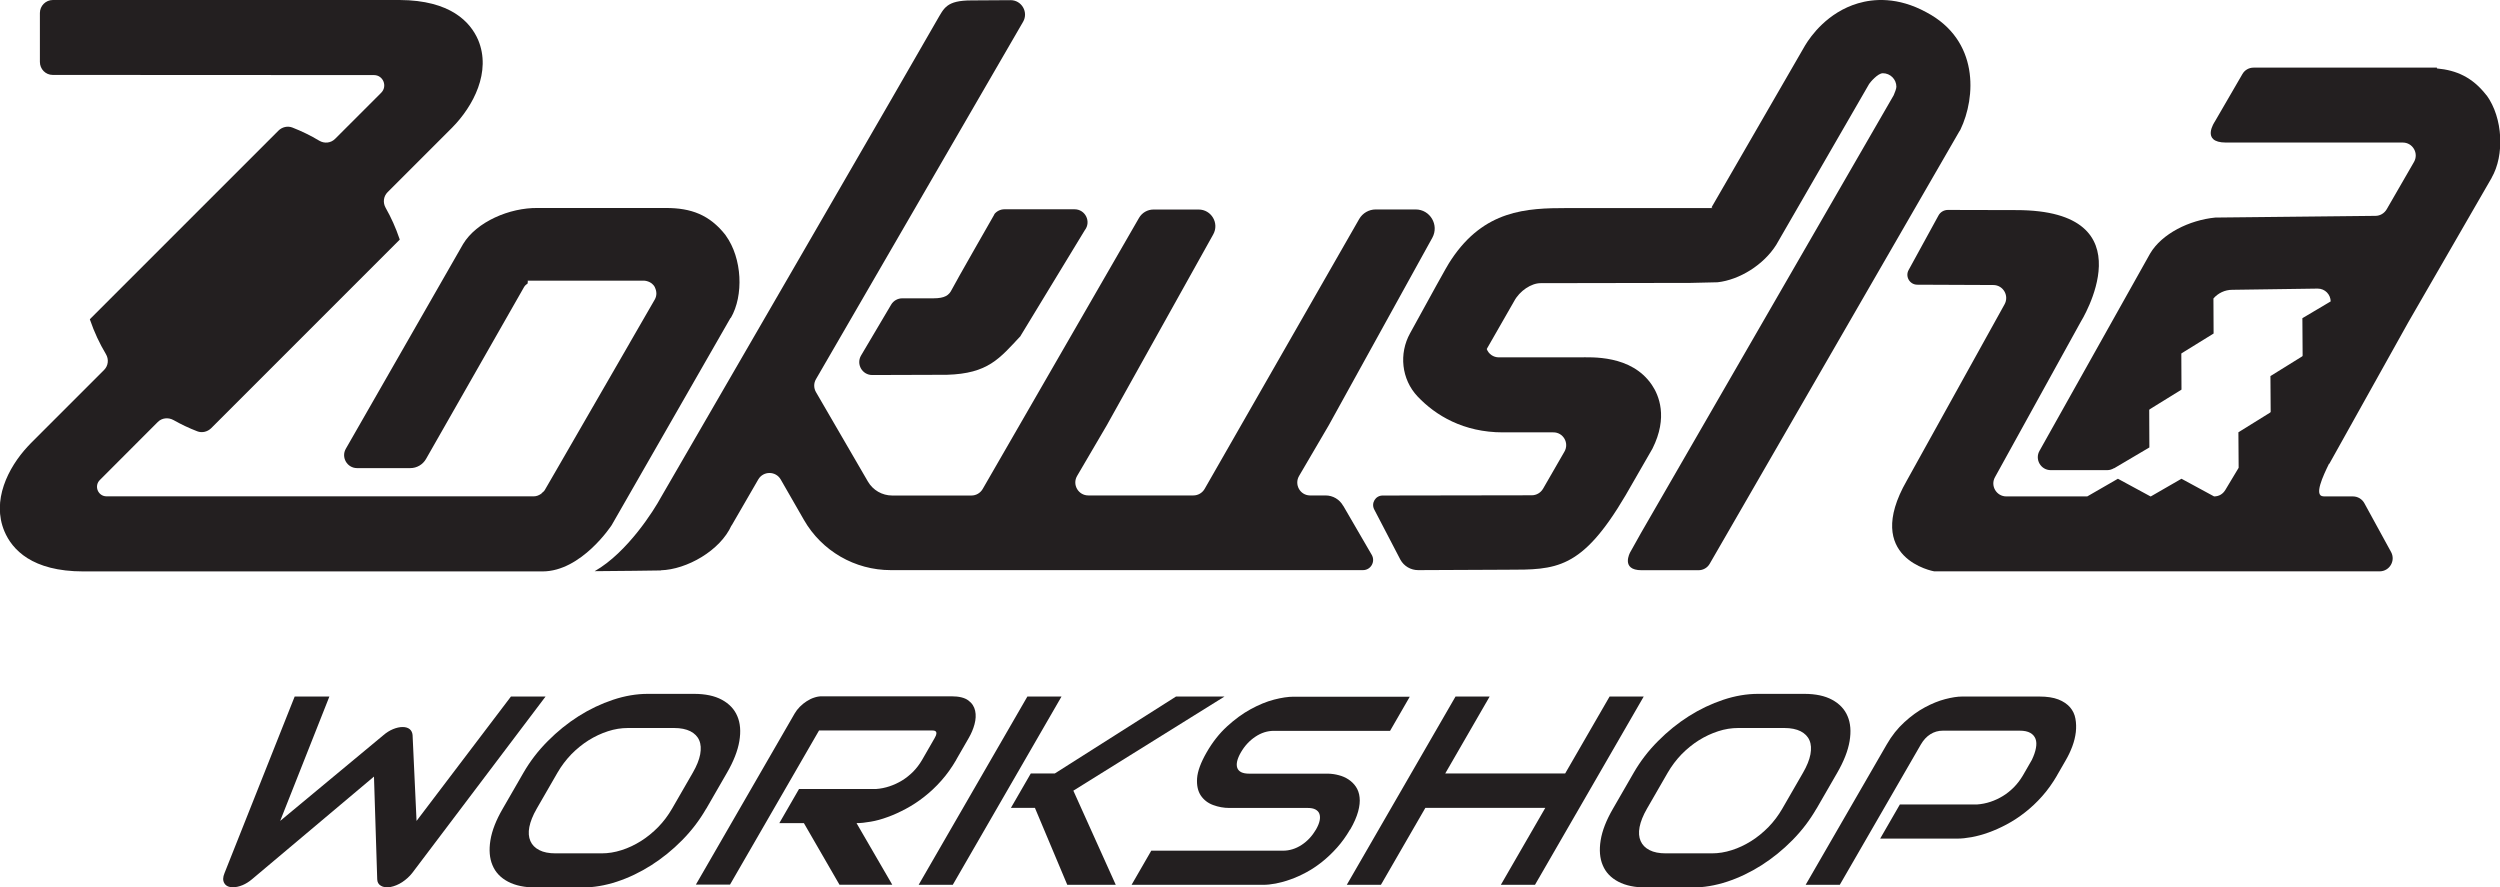 <?xml version="1.0" encoding="UTF-8"?>
<svg id="Layer_2" data-name="Layer 2" xmlns="http://www.w3.org/2000/svg" viewBox="0 0 308.31 109.45">
  <defs>
    <style>
      .cls-1 {
        fill: #231f20;
      }
    </style>
  </defs>
  <g id="Invoice">
    <g>
      <g>
        <path class="cls-1" d="M90.11,39.2h.02c1.6-2.75,1.41-7.34-.62-10.15h0s-.01-.02-.02-.03c-.01-.01-.02-.03-.03-.05h0c-1.96-2.48-4.22-3.32-7.32-3.32h-15.82c-3.48-.05-7.56,1.71-9.21,4.45h0s-14.46,25.24-14.46,25.24c-.61,1.06.16,2.39,1.39,2.39h6.56c.8,0,1.54-.43,1.94-1.13l12.09-21.2c.11-.19.28-.33.45-.45v-.19s.03-.05.03-.05l-.03-.02v-.08s.9,0,.9,0h13.41s.98,0,1.39.85h-.01c.22.45.26.99-.02,1.48l-3.07,5.32h0s-.06.11-.06.11h0s-4.41,7.64-4.41,7.64v.02l-.02.03h-.01s-4.45,7.71-4.45,7.71h0s-1.54,2.66-1.54,2.66c-.1.17-.25.28-.39.39l-.07.11.14.08-.17-.09c-.25.17-.54.29-.85.29H13.14c-1.05,0-1.57-1.27-.83-2.01l7.15-7.16c.51-.51,1.29-.59,1.93-.24.94.53,1.92,1,2.94,1.39.59.23,1.26.06,1.71-.38l23.26-23.26-.04-.12c-.45-1.33-1.02-2.6-1.7-3.8-.36-.63-.28-1.41.24-1.93l7.96-7.96c2.62-2.65,4.85-6.9,3.21-10.81C58.01,2.71,55.56.03,49.28,0h0s-.05,0-.05,0c0,0-.01,0-.02,0h0S6.52,0,6.52,0C5.64,0,4.92.72,4.92,1.6v6.04c0,.88.7,1.6,1.58,1.6,6.46,0,30.95.01,39.62.02,1.14,0,1.69,1.38.89,2.18l-5.69,5.69c-.52.52-1.32.6-1.95.22-1.05-.63-2.16-1.17-3.31-1.62-.59-.23-1.27-.07-1.72.38l-23.26,23.26.04.12c.5,1.47,1.16,2.87,1.94,4.18.38.63.3,1.43-.22,1.95l-9.08,9.08h0s-.02.03-.02.03h0s-.05.05-.08.08l-.22.23h0c-2.48,2.67-4.47,6.71-2.9,10.47.95,2.26,3.4,4.96,9.74,4.96h0s56.62,0,56.62,0h0c4.82,0,8.53-5.7,8.53-5.7l14.66-25.56Z"/>
        <path class="cls-1" d="M122.63,26.44s-4.91,8.57-5.25,9.27c-.34.7-.85,1.08-2.28,1.08h-3.83c-.56,0-1.09.3-1.37.78l-3.71,6.27c-.63,1.07.14,2.41,1.38,2.41l9.22-.03c5.07-.15,6.47-2,9.08-4.79h-.01s0-.01,0-.01h0s7.92-13.03,7.92-13.03c.82-1.05.07-2.58-1.26-2.58h-8.65c-.49,0-.96.23-1.26.62Z"/>
        <path class="cls-1" d="M165.65,62.39c-.44-.8-1.27-1.29-2.18-1.29h-1.93c-1.22-.02-1.95-1.36-1.33-2.41l3.65-6.23,12.78-23.14c.86-1.57-.27-3.49-2.06-3.49h-4.92c-.84,0-1.62.45-2.04,1.18l-19.07,33.3c-.29.49-.81.79-1.38.79h.57c-.54,0-.92,0-1.02,0h-12.51c-1.23,0-2-1.34-1.38-2.4l3.65-6.23,13.14-23.56c.77-1.38-.23-3.07-1.8-3.07h-5.56c-.74,0-1.42.39-1.79,1.03l-19.29,33.45c-.29.49-.81.79-1.38.79h-9.77c-1.24,0-2.38-.66-3-1.73l-6.4-11.02c-.29-.5-.29-1.11,0-1.6L126.17,2.69c.69-1.19-.18-2.68-1.55-2.67l-4.8.03c-3.12,0-3.39.95-4.26,2.42-.79,1.46-34.06,58.88-34.06,58.88-.79,1.47-4.08,6.76-8.16,9.09,2.34,0,7.88-.09,8.16-.09,0,0,0-.02,0-.02,3.18-.09,7.32-2.42,8.71-5.53h.02s3.28-5.67,3.28-5.67c.62-1.07,2.16-1.06,2.77,0l2.86,4.98c2.2,3.84,6.28,6.2,10.71,6.2h37.72s20.52,0,20.52,0c.96,0,1.56-1.04,1.08-1.88l-3.52-6.06Z"/>
        <path class="cls-1" d="M241.7,16.12s.03-.08.05-.11l.02-.03h0c1.91-3.98,2.33-11.02-4.21-14.47-3.54-1.93-6.53-1.66-8.43-1.1-3.76,1.12-5.82,4.04-6.5,5.16h0s-11.56,20.01-11.56,20.01l.13.08h-2.81s-2.16,0-2.16,0h-13c-4.98,0-10.18.23-14.25,6.35-.58.81-2.72,4.83-5.08,9.08-1.4,2.52-1.07,5.68.91,7.79,2.23,2.36,5.68,4.44,10.53,4.44h6.21c1.23-.02,2,1.32,1.38,2.38l-2.64,4.58c-.29.49-.81.8-1.39.8l-18.39.03c-.88,0-1.44.93-1.04,1.71l3.23,6.2c.44.8,1.28,1.29,2.19,1.29l10.92-.05c6.1,0,9.23.05,14.67-9.19l3.31-5.75c1.94-3.87.79-6.58-.08-7.86-2.54-3.74-7.5-3.39-8.96-3.39h-9.91c-.67,0-1.26-.41-1.49-1.03l3.38-5.9c.68-1.28,2.12-2.22,3.26-2.22l17.17-.03h0s1.23,0,1.23,0l3.43-.08c2.7-.3,5.69-2.15,7.24-4.63h0s11.45-19.83,11.45-19.83h0c.11-.18,1.06-1.32,1.69-1.32.92,0,1.67.75,1.67,1.67,0,.23-.19.7-.33,1.04l-31.15,53.96-1.36,2.43s-1.2,2.19,1.41,2.19h7.03c.57,0,1.1-.3,1.38-.8l30.83-53.4h.01Z"/>
      </g>
      <path class="cls-1" d="M306.62,11.74h0s-.01-.02-.02-.03c-.01-.01-.02-.03-.03-.05h0c-1.67-2.11-3.6-3-6.04-3.22v-.1h-22.61c-.57,0-1.1.3-1.38.8l-3.4,5.86s-1.79,2.58,1.38,2.58h2.48s.07,0,.06,0h19.26c1.23,0,2,1.33,1.38,2.4l-3.37,5.84c-.29.49-.81.8-1.38.8l-19.75.21c-3.19.31-6.59,1.98-8.04,4.44l-13.63,24.31c-.62,1.06.14,2.4,1.38,2.4h6.97c.3,0,.59-.1.84-.25v.02s4.35-2.57,4.35-2.57l-.02-4.62.05-.08,3.93-2.43-.02-4.43.03-.05,3.95-2.44-.02-4.32c.57-.66,1.41-1.07,2.31-1.07l10.55-.15c.92,0,1.59.75,1.6,1.58l-3.49,2.07.03,4.62-.04.08-3.93,2.44.03,4.41-.05.08-3.93,2.44.03,4.38-1.64,2.73c-.29.48-.75.8-1.4.8h.18s0,0,0,0h-.17l-4.02-2.18-3.78,2.18h-.04l-4.02-2.18-3.78,2.18h-9.98c-1.23,0-2-1.33-1.39-2.39l10.55-19.11s8.65-13.81-7.94-13.81l-8.43-.02c-.48,0-.93.26-1.16.69l-3.68,6.72c-.45.81.14,1.81,1.07,1.81l9.37.04c1.23,0,1.99,1.33,1.38,2.4l-12.05,21.73c-5.52,9.63,3.38,11.18,3.38,11.18h54.95c1.21-.01,1.98-1.31,1.4-2.38l-3.3-6.03c-.28-.51-.82-.83-1.4-.83h-3.55s-.1-.01-.1-.01c-1.21-.03-.04-2.52.69-4.01h.04l9.75-17.47c3.01-5.22,10.28-17.81,10.28-17.81h-.01c1.6-2.77,1.41-7.36-.62-10.17Z"/>
      <g>
        <path class="cls-1" d="M67.28,85.9l-16.45,21.77c-.34.43-.75.8-1.23,1.12-.48.31-.97.51-1.45.6-.49.07-.88.03-1.17-.15-.3-.17-.45-.44-.46-.81l-.4-12.66-15.04,12.66c-.37.31-.76.56-1.17.73-.42.17-.81.26-1.18.26-.51,0-.86-.16-1.06-.49s-.2-.74.02-1.26l8.65-21.77h4.28l-6.07,15.34,12.75-10.59c.36-.31.76-.56,1.17-.73.42-.17.81-.26,1.18-.26s.66.09.87.26c.21.17.33.42.36.73l.49,10.59,11.64-15.34h4.28Z"/>
        <path class="cls-1" d="M87.09,99.73c-.82,1.42-1.81,2.72-2.98,3.9-1.17,1.19-2.44,2.21-3.8,3.08-1.36.86-2.77,1.54-4.23,2.02-1.46.48-2.89.72-4.28.72h-5.7c-1.39,0-2.54-.24-3.45-.72-.91-.48-1.55-1.15-1.91-2.02-.37-.86-.45-1.89-.26-3.08.19-1.19.7-2.49,1.52-3.9l2.56-4.44c.81-1.4,1.8-2.7,2.99-3.89,1.18-1.19,2.45-2.22,3.81-3.08,1.36-.86,2.77-1.53,4.24-2.02,1.47-.49,2.9-.73,4.29-.73h5.7c1.39,0,2.54.24,3.44.73s1.54,1.16,1.9,2.02c.37.86.45,1.88.25,3.08-.2,1.19-.71,2.49-1.52,3.89l-2.56,4.44ZM85.44,95.29c.48-.83.78-1.58.91-2.26.12-.67.09-1.25-.12-1.73-.2-.48-.57-.85-1.09-1.12-.52-.26-1.19-.4-2-.4h-5.7c-.82,0-1.65.13-2.47.4-.83.27-1.62.64-2.39,1.12-.76.48-1.47,1.06-2.13,1.73-.65.68-1.22,1.43-1.7,2.26l-2.56,4.44c-.48.83-.78,1.59-.91,2.26-.13.68-.08,1.25.13,1.73.21.48.57.85,1.1,1.12.52.27,1.19.4,2.01.4h5.67c.82,0,1.64-.13,2.47-.4.83-.26,1.62-.64,2.39-1.12.76-.48,1.47-1.06,2.13-1.73.65-.67,1.22-1.43,1.7-2.26l2.56-4.44Z"/>
        <path class="cls-1" d="M117.93,93.7c-.56.96-1.17,1.82-1.84,2.57-.67.76-1.38,1.42-2.12,2-.74.58-1.49,1.07-2.26,1.48-.77.41-1.51.75-2.24,1.01-.73.27-1.42.46-2.08.57-.66.12-1.24.18-1.76.18l4.41,7.6h-6.51l-4.39-7.6h-3.03l2.43-4.21h9.52c.55-.04,1.1-.15,1.64-.33s1.06-.42,1.55-.72c.49-.3.95-.67,1.37-1.09.42-.43.79-.92,1.11-1.47l1.53-2.66c.14-.24.21-.42.22-.54.01-.12-.01-.22-.07-.28-.06-.06-.13-.09-.23-.11-.1-.01-.19-.02-.27-.02h-13.9l-10.98,19.01h-4.21l12.18-21.1c.17-.29.38-.57.64-.83.26-.26.54-.49.84-.68.3-.19.61-.35.93-.45.32-.11.63-.16.94-.16h15.98c.94,0,1.63.17,2.09.51s.73.77.84,1.28c.11.51.08,1.07-.08,1.66-.16.59-.4,1.15-.7,1.67l-1.55,2.69Z"/>
        <path class="cls-1" d="M117.5,109.12h-4.21l13.41-23.22h4.21l-13.41,23.22ZM137.6,109.12h-5.98l-3.99-9.49h-2.96l2.45-4.24h2.96l14.95-9.49h5.98l-18.64,11.61,5.23,11.61Z"/>
        <path class="cls-1" d="M166.5,102.29c-.48.83-1.02,1.58-1.61,2.24s-1.21,1.25-1.85,1.76c-.64.51-1.29.94-1.96,1.3-.67.36-1.32.65-1.95.87-.63.23-1.23.39-1.8.5-.58.11-1.09.16-1.54.16h-16.24l2.43-4.21h16.24c.81,0,1.58-.24,2.3-.71.72-.47,1.31-1.11,1.78-1.91.22-.39.37-.74.44-1.07.07-.32.06-.6-.02-.84-.08-.24-.25-.42-.49-.55-.24-.13-.56-.19-.95-.19h-9.68c-.68,0-1.34-.12-1.99-.36-.65-.24-1.15-.63-1.52-1.17-.36-.54-.52-1.25-.46-2.12.06-.87.45-1.94,1.18-3.21s1.57-2.33,2.52-3.2c.95-.87,1.92-1.58,2.91-2.12.99-.54,1.95-.94,2.88-1.18.93-.24,1.73-.36,2.41-.36h14.33l-2.43,4.21h-14.33c-.8,0-1.56.24-2.29.73-.73.49-1.32,1.13-1.78,1.93s-.61,1.45-.44,1.92c.18.47.66.7,1.46.7h9.72c.45.01.89.07,1.33.19.44.11.85.29,1.21.53.36.24.67.54.91.9.24.36.4.8.45,1.3.06.51,0,1.09-.18,1.75-.18.66-.5,1.4-.98,2.23Z"/>
        <path class="cls-1" d="M178.23,95.39h14.79l5.48-9.49h4.21l-13.41,23.22h-4.21l5.48-9.49h-14.79l-5.48,9.49h-4.21l13.41-23.22h4.21l-5.48,9.49Z"/>
        <path class="cls-1" d="M224.01,99.73c-.82,1.42-1.81,2.72-2.98,3.9-1.17,1.19-2.44,2.21-3.8,3.08-1.36.86-2.77,1.54-4.23,2.02-1.46.48-2.89.72-4.28.72h-5.7c-1.39,0-2.54-.24-3.45-.72-.91-.48-1.55-1.15-1.91-2.02-.37-.86-.45-1.89-.26-3.08.19-1.19.7-2.49,1.52-3.9l2.56-4.44c.81-1.4,1.8-2.7,2.99-3.89,1.18-1.19,2.45-2.22,3.81-3.08,1.36-.86,2.77-1.53,4.24-2.02,1.47-.49,2.9-.73,4.29-.73h5.7c1.39,0,2.54.24,3.44.73.9.49,1.54,1.16,1.9,2.02.37.86.45,1.88.25,3.08-.2,1.19-.71,2.49-1.52,3.89l-2.56,4.44ZM222.36,95.29c.48-.83.78-1.58.91-2.26.12-.67.09-1.25-.12-1.73-.2-.48-.57-.85-1.09-1.12-.52-.26-1.19-.4-2-.4h-5.7c-.82,0-1.65.13-2.47.4-.83.27-1.62.64-2.39,1.12-.76.48-1.47,1.06-2.13,1.73-.65.68-1.22,1.43-1.7,2.26l-2.56,4.44c-.48.83-.78,1.59-.91,2.26-.13.68-.08,1.25.13,1.73.21.48.57.85,1.1,1.12.52.27,1.19.4,2.01.4h5.67c.82,0,1.64-.13,2.47-.4.83-.26,1.62-.64,2.39-1.12.76-.48,1.47-1.06,2.13-1.73.65-.67,1.22-1.43,1.7-2.26l2.56-4.44Z"/>
        <path class="cls-1" d="M253.69,95.62c-.56.96-1.17,1.82-1.84,2.57-.67.76-1.38,1.42-2.12,2-.74.58-1.49,1.07-2.26,1.48-.77.41-1.51.74-2.24,1-.73.26-1.42.45-2.08.57-.66.12-1.24.18-1.76.18h-9.52l2.43-4.21h9.52c.56-.04,1.12-.15,1.66-.33s1.05-.42,1.54-.72c.49-.3.94-.67,1.36-1.09.42-.43.78-.91,1.1-1.45l1.1-1.91c.25-.53.42-1.01.5-1.46.08-.44.07-.82-.05-1.13-.12-.31-.33-.56-.65-.74s-.75-.27-1.3-.27h-9.49c-.56,0-1.07.15-1.53.44s-.85.71-1.17,1.26l-10,17.31h-4.21l10-17.31c.62-1.08,1.35-2,2.18-2.75.83-.76,1.67-1.37,2.53-1.83.86-.46,1.69-.8,2.5-1.01.81-.21,1.51-.32,2.09-.32h9.52c.95,0,1.73.12,2.35.36.61.24,1.09.57,1.44.97.34.4.57.87.66,1.4.1.53.11,1.08.05,1.66-.07.58-.21,1.16-.43,1.75-.22.59-.48,1.14-.78,1.66l-1.1,1.91Z"/>
      </g>
    </g>
  </g>
</svg>